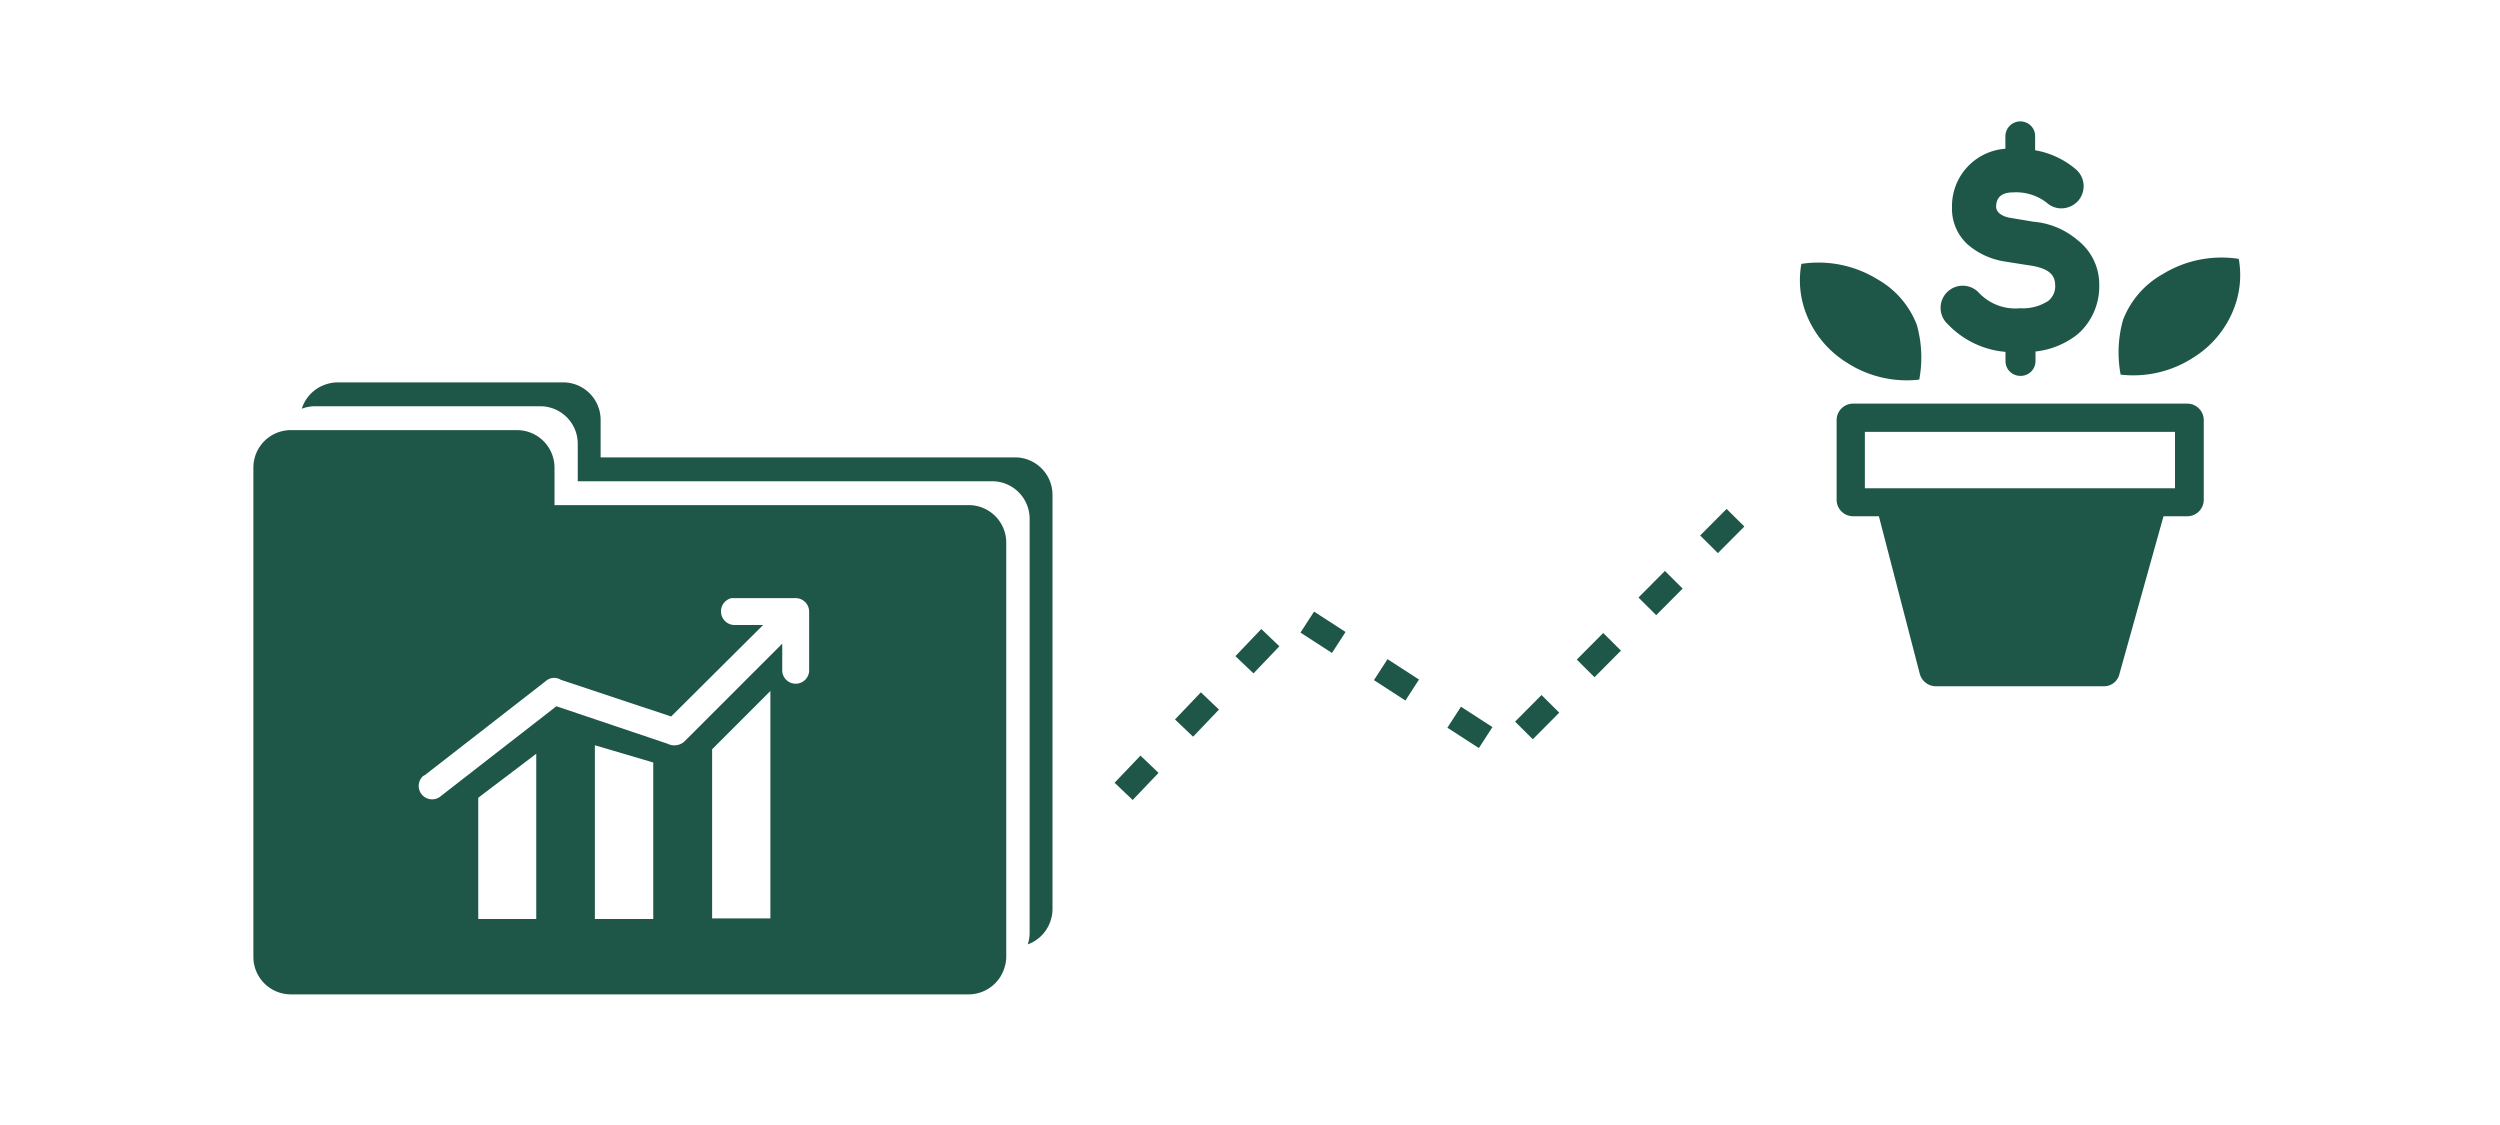 <svg xmlns="http://www.w3.org/2000/svg" viewBox="0 0 200 90"><defs><style>.cls-1{fill:#1e5748;}.cls-2{fill:none;stroke:#1e5748;stroke-miterlimit:10;stroke-width:2px;stroke-dasharray:3 4;}</style></defs><title>growPortfolioEasily</title><g id="ARTWORK"><path class="cls-1" d="M81.18,36.59H48.05v-3a3,3,0,0,0-3-3H27a3,3,0,0,0-.93.16,3,3,0,0,0-1.93,1.95,3,3,0,0,1,1-.2H43.22a3,3,0,0,1,3,3v3H79.37a3,3,0,0,1,3,3V74.65a3,3,0,0,1-.15.9A3,3,0,0,0,84,73.79a3,3,0,0,0,.2-1V39.6A3,3,0,0,0,81.18,36.59Z"/><path class="cls-1" d="M77.49,40.41H44.36v-3a3,3,0,0,0-3-3H23.27a3,3,0,0,0-1,.17,3,3,0,0,0-2,2.84V76.55a3,3,0,0,0,3,3H77.49a3,3,0,0,0,2.85-2.08,3,3,0,0,0,.16-.93V43.42A3,3,0,0,0,77.49,40.41ZM42.9,73.52H38.26v-9.7L42.9,60.3Zm9.36,0-4.67,0V59.62L52.26,61Zm9.37-.05-4.66,0V59.94l4.66-4.66Zm3.1-19.75a1.08,1.08,0,0,1-2.15,0s0,0,0,0V51.49l-7.84,7.84a1.2,1.2,0,0,1-1.33.17l-8.9-3-9.22,7.17a1.07,1.07,0,1,1-1.44-1.59L34,62l9.67-7.52a1,1,0,0,1,1.19-.1l8.83,2.94L61.05,50H58.82a1.09,1.09,0,0,1-.3-2.15h5.14a1.08,1.08,0,0,1,1.07,1.07Z"/><path class="cls-1" d="M160.44,28.15v.76a1.18,1.18,0,0,0,1.16,1.16h.07a1.18,1.18,0,0,0,1.17-1.2v-.75A6.55,6.55,0,0,0,166,26.9a4.88,4.88,0,0,0,.49-.42,5.1,5.1,0,0,0,1.45-3.69,4.48,4.48,0,0,0-1.76-3.6,6.21,6.21,0,0,0-3.48-1.45l-1.87-.31c-.6-.1-1.11-.39-1.14-.87,0-.78.45-1.17,1.37-1.17h0a4,4,0,0,1,2.67.82,1.74,1.74,0,0,0,1.18.46,1.83,1.83,0,0,0,1.32-.58,1.78,1.78,0,0,0-.12-2.51,6.82,6.82,0,0,0-3.3-1.56v-1.1a1.16,1.16,0,0,0-.33-.85,1.19,1.19,0,0,0-.86-.36,1.2,1.2,0,0,0-1.19,1.19v1a4.6,4.6,0,0,0-4.27,4.68,3.85,3.85,0,0,0,1.28,3,5.93,5.93,0,0,0,2.82,1.32l1.89.3c1.65.21,2.24.71,2.26,1.57a1.48,1.48,0,0,1-.56,1.31,3.74,3.74,0,0,1-2.25.58,4,4,0,0,1-3.27-1.22,1.77,1.77,0,1,0-2.5,2.5A7.2,7.2,0,0,0,160.44,28.15Z"/><path class="cls-1" d="M175,32.29H148.23a1.32,1.32,0,0,0-1.3,1.3V40a1.32,1.32,0,0,0,1.3,1.3h2.08l3.27,12.6a1.34,1.34,0,0,0,1.24,1h13.5a1.26,1.26,0,0,0,1.24-1l3.52-12.6H175a1.32,1.32,0,0,0,1.3-1.3V33.59A1.32,1.32,0,0,0,175,32.29Zm-1,6.77H149.19V34.55H174Z"/><path class="cls-1" d="M153.54,30.37a9.66,9.66,0,0,0-.19-4.37,7.12,7.12,0,0,0-3.16-3.66,9,9,0,0,0-6.08-1.23,7.35,7.35,0,0,0,.39,4A8,8,0,0,0,147.73,29,8.82,8.82,0,0,0,153.54,30.37Z"/><path class="cls-1" d="M179.1,20.71A9,9,0,0,0,173,21.94a7.12,7.12,0,0,0-3.16,3.66,9.66,9.66,0,0,0-.19,4.37,8.82,8.82,0,0,0,5.81-1.36,8,8,0,0,0,3.24-3.89A7.35,7.35,0,0,0,179.1,20.71Z"/><polyline class="cls-2" points="89.89 63.31 103.49 49.06 120.37 59.99 141.38 38.86"/></g></svg>